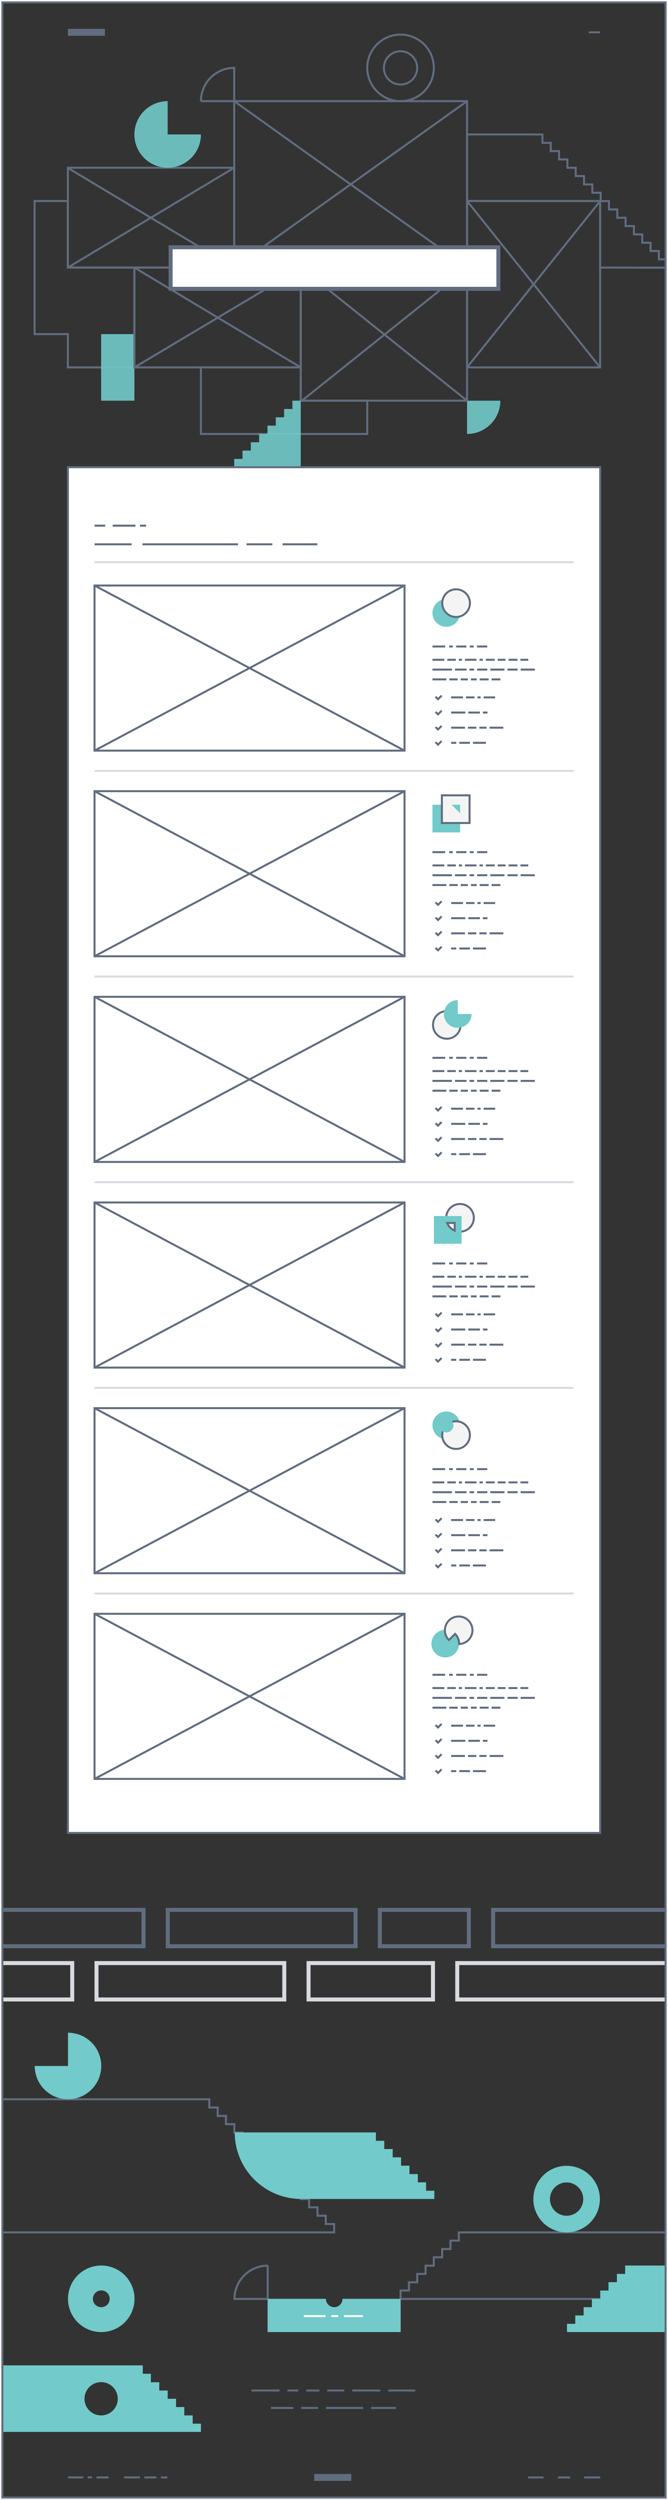 <svg xmlns="http://www.w3.org/2000/svg" width="502" height="1878.037" viewBox="0 0 502 1878.037">
  <rect x="0" y="0" width="502" height="1878.037" fill="#333333" stroke="none"/>
  <g id="Services_01" data-name="Services 01" transform="translate(0.25 0.25)">
    <g id="Group_1933" data-name="Group 1933">
      <g id="Group_413" data-name="Group 413">
        <line id="Line_1003" data-name="Line 1003" x2="8.482" transform="translate(442.269 24.038)" fill="none" stroke="#616d7f" stroke-miterlimit="10" stroke-width="1.5"/>
        <rect id="Rectangle_160" data-name="Rectangle 160" width="27.852" height="5.196" transform="translate(50.75 21.44)" fill="#616d7f"/>
      </g>
      <g id="Group_416" data-name="Group 416">
        <g id="Group_415" data-name="Group 415">
          <g id="_1920_37" data-name=" 1920 37">
            <path id="Rectangle_34960" data-name="Rectangle 34960" d="M150.75,275.75h75v25h50v25h-125Z" fill="none" stroke="#616d7f" stroke-miterlimit="10" stroke-width="1.5"/>
            <path id="Path_73" data-name="Path 73" d="M50.75,200.75v-50h-25v100h25v25h50v-75Z" fill="none" stroke="#616d7f" stroke-miterlimit="10" stroke-width="1.5"/>
            <path id="Path_1345" data-name="Path 1345" d="M494.886,194.577v-6.25h-6.25v-6.25h-6.25v-6.25h-6.25v-6.25h-6.25v-6.25h-6.25v-6.25h-6.25v-6.25h-6.25v-6.288h-6.25v-6.25h-6.25v-6.25h-6.25v-6.25h-6.25v-6.25h-6.25v-6.25h-6.25v-6.25h-6.25v-6.25h-6.25v-.039H350.75v50l100,.079v49.917l50,.083v-6.25Z" fill="none" stroke="#616d7f" stroke-miterlimit="10" stroke-width="1.5"/>
            <rect id="Rectangle_34955" data-name="Rectangle 34955" width="25" height="50" transform="translate(75.75 250.75)" fill="#72caca" opacity="0.9" style="isolation: isolate"/>
            <rect id="Rectangle_34952" data-name="Rectangle 34952" width="175" height="125" transform="translate(175.75 75.75)" fill="none" stroke="#616d7f" stroke-miterlimit="10" stroke-width="1.5"/>
            <rect id="Rectangle_34956" data-name="Rectangle 34956" width="100" height="125" transform="translate(350.751 150.75)" fill="none" stroke="#616d7f" stroke-miterlimit="10" stroke-width="1.5"/>
            <rect id="Rectangle_34959" data-name="Rectangle 34959" width="125" height="75" transform="translate(50.75 125.75)" fill="none" stroke="#616d7f" stroke-miterlimit="10" stroke-width="1.5"/>
            <rect id="Rectangle_34958" data-name="Rectangle 34958" width="125" height="75" transform="translate(100.75 200.75)" fill="none" stroke="#616d7f" stroke-miterlimit="10" stroke-width="1.5"/>
            <rect id="Rectangle_34957" data-name="Rectangle 34957" width="125" height="100" transform="translate(225.75 200.75)" fill="none" stroke="#616d7f" stroke-miterlimit="10" stroke-width="1.5"/>
            <path id="Path_1346" data-name="Path 1346" d="M350.75,300.749v25a25,25,0,0,0,25-25Z" fill="#72caca" opacity="0.9" style="isolation: isolate"/>
            <path id="Path_1347" data-name="Path 1347" d="M125.75,100.749h25a25,25,0,1,1-25-25Z" fill="#72caca" opacity="0.9" style="isolation: isolate"/>
            <path id="Path_1348" data-name="Path 1348" d="M182,344.494v-6.25h6.25v-6.25h6.25v-6.25h6.25v-6.25H207v-6.25h6.25v-6.25h6.25v-6.25h6.25v50h-50v-6.25Z" fill="#72caca" opacity="0.9" style="isolation: isolate"/>
            <path id="Subtraction_47" data-name="Subtraction 47" d="M300.751,75.75A25.01,25.01,0,1,1,321.51,64.708,24.9,24.9,0,0,1,300.751,75.75Zm0-37.5a12.5,12.5,0,1,0,12.5,12.5h0A12.514,12.514,0,0,0,300.751,38.25Z" fill="none" stroke="#616d7f" stroke-miterlimit="10" stroke-width="1.5"/>
            <path id="Path_1401" data-name="Path 1401" d="M175.75,75.749h-25a25,25,0,0,1,25-25h0Z" fill="none" stroke="#616d7f" stroke-miterlimit="10" stroke-width="1.5"/>
          </g>
          <line id="Line_1004" data-name="Line 1004" x2="125.203" y2="75.122" transform="translate(50.791 125.912)" fill="none" stroke="#616d7f" stroke-miterlimit="10" stroke-width="1.5"/>
          <line id="Line_1005" data-name="Line 1005" y1="75" x2="125" transform="translate(50.75 125.75)" fill="none" stroke="#616d7f" stroke-miterlimit="10" stroke-width="1.5"/>
          <line id="Line_1006" data-name="Line 1006" y1="74.716" x2="125.325" transform="translate(100.75 201.034)" fill="none" stroke="#616d7f" stroke-miterlimit="10" stroke-width="1.5"/>
          <line id="Line_1007" data-name="Line 1007" x2="125" y2="75" transform="translate(100.75 200.75)" fill="none" stroke="#616d7f" stroke-miterlimit="10" stroke-width="1.5"/>
          <line id="Line_1008" data-name="Line 1008" x2="175" y2="125" transform="translate(175.75 75.75)" fill="none" stroke="#616d7f" stroke-miterlimit="10" stroke-width="1.5"/>
          <line id="Line_1009" data-name="Line 1009" y1="125" x2="175" transform="translate(175.75 75.75)" fill="none" stroke="#616d7f" stroke-miterlimit="10" stroke-width="1.5"/>
          <line id="Line_1010" data-name="Line 1010" x2="125.203" y2="100.162" transform="translate(226.075 201.034)" fill="none" stroke="#616d7f" stroke-miterlimit="10" stroke-width="1.5"/>
          <line id="Line_1011" data-name="Line 1011" y1="100.162" x2="125.203" transform="translate(226.075 201.034)" fill="none" stroke="#616d7f" stroke-miterlimit="10" stroke-width="1.5"/>
          <line id="Line_1012" data-name="Line 1012" x2="100" y2="125" transform="translate(350.751 150.75)" fill="none" stroke="#616d7f" stroke-miterlimit="10" stroke-width="1.5"/>
          <line id="Line_1013" data-name="Line 1013" y1="124.922" x2="100" transform="translate(350.751 150.827)" fill="none" stroke="#616d7f" stroke-miterlimit="10" stroke-width="1.5"/>
          <g id="Group_414" data-name="Group 414">
            <rect id="Rectangle_161" data-name="Rectangle 161" width="246.308" height="31.201" transform="translate(127.962 185.511)" fill="#fff" stroke="#616d7f" stroke-miterlimit="10" stroke-width="3"/>
          </g>
        </g>
      </g>
    </g>
    <g id="Group_1934" data-name="Group 1934">
      <g id="Group_539" data-name="Group 539">
        <g id="Group_537" data-name="Group 537">
          <path id="Path_178" data-name="Path 178" d="M344.55,1676.788v6.2h-6.3v6.3h-6.2v6.2h-6.3v6.3h-6.2v6.2h-6.3v6.3h-6.2v6.2h-6.3v6.3h200.1v-50Z" fill="none"/>
        </g>
        <g id="Group_538" data-name="Group 538">
          <path id="Path_179" data-name="Path 179" d="M344.55,1676.788v6.2h-6.3v6.3h-6.2v6.2h-6.3v6.3h-6.2v6.2h-6.3v6.3h-6.2v6.2h-6.3v6.3h200.1v-50Z" fill="none" stroke="#616d7f" stroke-miterlimit="10" stroke-width="1.5"/>
        </g>
      </g>
      <g id="Group_542" data-name="Group 542">
        <g id="Group_540" data-name="Group 540">
          <path id="Path_180" data-name="Path 180" d="M244.55,1670.488v-6.2h-6.2v-6.3h-6.3v-6.2h-6.2v-6.3h-6.3v-6.2h-6.2v-6.3h-6.3v-6.2h-6.2v-6.3h-6.3v-6.2h-6.2v-6.3h-6.3v-6.2h-6.2v-6.3h-6.3v-6.2h-6.2v-6.3h-6.3v-6.2H.85v100h250v-6.3Z" fill="none"/>
        </g>
        <g id="Group_541" data-name="Group 541">
          <path id="Path_181" data-name="Path 181" d="M244.55,1670.488v-6.2h-6.2v-6.3h-6.3v-6.2h-6.2v-6.3h-6.3v-6.2h-6.2v-6.3h-6.3v-6.2h-6.2v-6.3h-6.3v-6.2h-6.2v-6.3h-6.3v-6.2h-6.2v-6.3h-6.3v-6.2h-6.2v-6.3h-6.3v-6.2H.85v100h250v-6.3Z" fill="none" stroke="#616d7f" stroke-miterlimit="10" stroke-width="1.5"/>
        </g>
      </g>
      <path id="Path_402" data-name="Path 402" d="M200.95,1726.788v-25a25.009,25.009,0,0,0-25,25Z" fill="none" stroke="#616d7f" stroke-miterlimit="10" stroke-width="1.5"/>
      <path id="Path_182" data-name="Path 182" d="M75.85,1701.688a25,25,0,1,0,25,25A25,25,0,0,0,75.85,1701.688Zm0,31.3a6.3,6.3,0,1,1,6.3-6.3A6.3,6.3,0,0,1,75.85,1732.988Z" fill="#72caca"/>
      <path id="Path_183" data-name="Path 183" d="M257.15,1726.688h0a6.253,6.253,0,0,1-6.2,6.3,6.337,6.337,0,0,1-6.3-6.3h-43.8v25h100v-25Z" fill="#72caca"/>
      <path id="Path_184" data-name="Path 184" d="M50.85,1526.788v25h-25a25,25,0,1,0,25-25Z" fill="#72caca"/>
      <path id="Path_185" data-name="Path 185" d="M144.55,1820.488v-6.2h-6.3v-6.3h-6.2v-6.2h-6.3v-6.2h-6.3v-6.2h-6.3v-6.4h-6.1v-6.3H.75v50h150v-6.2Zm-68.8-6.2a12.5,12.5,0,1,1,12.5-12.5h0A12.5,12.5,0,0,1,75.75,1814.288Z" fill="#72caca"/>
      <g id="Group_544" data-name="Group 544">
        <g id="Group_543" data-name="Group 543">
          <path id="Path_186" data-name="Path 186" d="M319.95,1645.488v-6.3h-6.2v-6.2h-6.3v-6.3h-6.3v-6.3h-6.3v-6.2h-6.3v-6.2h-6.3v-6.3H176.15a50.018,50.018,0,0,0,50,50h100v-6.2Z" fill="#72caca"/>
        </g>
      </g>
      <g id="Group_546" data-name="Group 546">
        <g id="Group_545" data-name="Group 545">
          <path id="Path_187" data-name="Path 187" d="M469.55,1701.688v6.3h-6.2v6.2h-6.3v6.3h-6.2v6.2h-6.3v6.3h-6.2v6.2h-6.3v6.3h-6.2v6.2h75v-50Z" fill="#72caca"/>
        </g>
      </g>
      <path id="Path_188" data-name="Path 188" d="M425.55,1626.788a25,25,0,1,0,25,25h0A25.009,25.009,0,0,0,425.55,1626.788Zm0,37.5a12.5,12.5,0,1,1,12.5-12.5,12.5,12.5,0,0,1-12.5,12.5Z" fill="#72caca"/>
      <line id="Line_1619" data-name="Line 1619" x2="21.1" transform="translate(188.75 1795.588)" fill="none" stroke="#616d7f" stroke-miterlimit="10" stroke-width="1.5"/>
      <line id="Line_1620" data-name="Line 1620" x2="8.1" transform="translate(215.75 1795.588)" fill="none" stroke="#616d7f" stroke-miterlimit="10" stroke-width="1.5"/>
      <line id="Line_1621" data-name="Line 1621" x2="9.9" transform="translate(229.849 1795.588)" fill="none" stroke="#616d7f" stroke-miterlimit="10" stroke-width="1.5"/>
      <line id="Line_1622" data-name="Line 1622" x2="12.8" transform="translate(245.649 1795.588)" fill="none" stroke="#616d7f" stroke-miterlimit="10" stroke-width="1.5"/>
      <line id="Line_1623" data-name="Line 1623" x2="21.1" transform="translate(264.45 1795.588)" fill="none" stroke="#616d7f" stroke-miterlimit="10" stroke-width="1.5"/>
      <line id="Line_1624" data-name="Line 1624" x2="20.3" transform="translate(291.55 1795.588)" fill="none" stroke="#616d7f" stroke-miterlimit="10" stroke-width="1.5"/>
      <line id="Line_1625" data-name="Line 1625" x2="16.8" transform="translate(203.349 1808.688)" fill="none" stroke="#616d7f" stroke-miterlimit="10" stroke-width="1.5"/>
      <line id="Line_1626" data-name="Line 1626" x2="12.7" transform="translate(226.05 1808.688)" fill="none" stroke="#616d7f" stroke-miterlimit="10" stroke-width="1.5"/>
      <line id="Line_1627" data-name="Line 1627" x2="28" transform="translate(244.649 1808.688)" fill="none" stroke="#616d7f" stroke-miterlimit="10" stroke-width="1.5"/>
      <line id="Line_1628" data-name="Line 1628" x2="18.6" transform="translate(278.649 1808.688)" fill="none" stroke="#616d7f" stroke-miterlimit="10" stroke-width="1.5"/>
      <line id="Line_1629" data-name="Line 1629" x2="16.4" transform="translate(228.05 1739.688)" fill="none" stroke="#fff" stroke-miterlimit="10" stroke-width="1.5"/>
      <line id="Line_1630" data-name="Line 1630" x2="5.1" transform="translate(248.75 1739.688)" fill="none" stroke="#fff" stroke-miterlimit="10" stroke-width="1.5"/>
      <line id="Line_1631" data-name="Line 1631" x2="14.2" transform="translate(258.25 1739.688)" fill="none" stroke="#fff" stroke-miterlimit="10" stroke-width="1.5"/>
      <g id="Group_549" data-name="Group 549">
        <g id="Group_547" data-name="Group 547">
          <line id="Line_1632" data-name="Line 1632" x2="11.5" transform="translate(50.85 1860.888)" fill="none" stroke="#616d7f" stroke-miterlimit="10" stroke-width="1.5"/>
          <line id="Line_1633" data-name="Line 1633" x2="3.3" transform="translate(65.65 1860.888)" fill="none" stroke="#616d7f" stroke-miterlimit="10" stroke-width="1.5"/>
          <line id="Line_1634" data-name="Line 1634" x2="12.1" transform="translate(92.85 1860.888)" fill="none" stroke="#616d7f" stroke-miterlimit="10" stroke-width="1.5"/>
          <line id="Line_1635" data-name="Line 1635" x2="9" transform="translate(72.25 1860.888)" fill="none" stroke="#616d7f" stroke-miterlimit="10" stroke-width="1.5"/>
          <line id="Line_1636" data-name="Line 1636" x2="4.9" transform="translate(120.65 1860.888)" fill="none" stroke="#616d7f" stroke-miterlimit="10" stroke-width="1.5"/>
          <line id="Line_1637" data-name="Line 1637" x2="9" transform="translate(108.25 1860.888)" fill="none" stroke="#616d7f" stroke-miterlimit="10" stroke-width="1.5"/>
        </g>
        <g id="Group_548" data-name="Group 548">
          <line id="Line_1638" data-name="Line 1638" x2="11.6" transform="translate(396.65 1860.888)" fill="none" stroke="#616d7f" stroke-miterlimit="10" stroke-width="1.5"/>
          <line id="Line_1639" data-name="Line 1639" x2="12.1" transform="translate(438.75 1860.888)" fill="none" stroke="#616d7f" stroke-miterlimit="10" stroke-width="1.5"/>
          <line id="Line_1640" data-name="Line 1640" x2="9.1" transform="translate(419.05 1860.888)" fill="none" stroke="#616d7f" stroke-miterlimit="10" stroke-width="1.5"/>
        </g>
        <rect id="Rectangle_247" data-name="Rectangle 247" width="27.9" height="5.2" transform="translate(235.85 1858.288)" fill="#616d7f"/>
      </g>
    </g>
    <g id="Group_1920" data-name="Group 1920">
      <g id="Group_1919" data-name="Group 1919">
        <g id="Group_1850" data-name="Group 1850">
          <rect id="Rectangle_572" data-name="Rectangle 572" width="400" height="1025.944" transform="translate(50.791 350.75)" fill="#fff" stroke="#616d7f" stroke-miterlimit="10" stroke-width="1.5"/>
        </g>
        <g id="Group_1851" data-name="Group 1851">
          <line id="Line_6090" data-name="Line 6090" x1="27.88" transform="translate(70.791 408.65)" fill="none" stroke="#616d7f" stroke-miterlimit="10" stroke-width="1.5"/>
          <line id="Line_6091" data-name="Line 6091" x1="71.848" transform="translate(106.817 408.65)" fill="none" stroke="#616d7f" stroke-miterlimit="10" stroke-width="1.5"/>
          <line id="Line_6092" data-name="Line 6092" x1="19.43" transform="translate(184.992 408.65)" fill="none" stroke="#616d7f" stroke-miterlimit="10" stroke-width="1.5"/>
          <line id="Line_6093" data-name="Line 6093" x1="26.112" transform="translate(212.104 408.65)" fill="none" stroke="#616d7f" stroke-miterlimit="10" stroke-width="1.5"/>
          <line id="Line_6094" data-name="Line 6094" x2="7.996" transform="translate(70.791 394.642)" fill="none" stroke="#616d7f" stroke-miterlimit="10" stroke-width="1.5"/>
          <line id="Line_6095" data-name="Line 6095" x2="17.171" transform="translate(84.402 394.642)" fill="none" stroke="#616d7f" stroke-miterlimit="10" stroke-width="1.5"/>
          <line id="Line_6096" data-name="Line 6096" x2="4.651" transform="translate(104.914 394.642)" fill="none" stroke="#616d7f" stroke-miterlimit="10" stroke-width="1.5"/>
        </g>
        <line id="Line_6097" data-name="Line 6097" x1="360" transform="translate(70.791 422.079)" fill="none" stroke="#d7dbe0" stroke-miterlimit="10" stroke-width="1.5"/>
        <line id="Line_6098" data-name="Line 6098" x1="360" transform="translate(70.791 578.87)" fill="none" stroke="#d7dbe0" stroke-miterlimit="10" stroke-width="1.5"/>
        <g id="Group_1862" data-name="Group 1862">
          <g id="Group_1852" data-name="Group 1852">
            <rect id="Rectangle_573" data-name="Rectangle 573" width="232.959" height="124.04" transform="translate(70.791 439.601)" fill="none" stroke="#616d7f" stroke-miterlimit="10" stroke-width="1.5"/>
            <line id="Line_6099" data-name="Line 6099" x2="232.959" y2="124.04" transform="translate(70.791 439.601)" fill="none" stroke="#616d7f" stroke-miterlimit="10" stroke-width="1.5"/>
            <line id="Line_6100" data-name="Line 6100" x1="232.959" y2="124.04" transform="translate(70.791 439.601)" fill="none" stroke="#616d7f" stroke-miterlimit="10" stroke-width="1.5"/>
          </g>
          <g id="Group_1855" data-name="Group 1855">
            <g id="Group_1853" data-name="Group 1853">
              <line id="Line_6101" data-name="Line 6101" x2="9.527" transform="translate(324.75 485.42)" fill="none" stroke="#616d7f" stroke-miterlimit="10" stroke-width="1.5"/>
              <line id="Line_6102" data-name="Line 6102" x2="2.733" transform="translate(337.298 485.42)" fill="none" stroke="#616d7f" stroke-miterlimit="10" stroke-width="1.5"/>
              <line id="Line_6103" data-name="Line 6103" x2="7.67" transform="translate(342.587 485.42)" fill="none" stroke="#616d7f" stroke-miterlimit="10" stroke-width="1.5"/>
              <line id="Line_6104" data-name="Line 6104" x2="2.898" transform="translate(352.813 485.42)" fill="none" stroke="#616d7f" stroke-miterlimit="10" stroke-width="1.5"/>
              <line id="Line_6105" data-name="Line 6105" x2="7.651" transform="translate(358.267 485.42)" fill="none" stroke="#616d7f" stroke-miterlimit="10" stroke-width="1.5"/>
            </g>
            <g id="Group_1854" data-name="Group 1854">
              <line id="Line_6106" data-name="Line 6106" x2="8.907" transform="translate(324.75 495.384)" fill="none" stroke="#616d7f" stroke-miterlimit="10" stroke-width="1.5"/>
              <line id="Line_6107" data-name="Line 6107" x2="6.394" transform="translate(335.896 495.384)" fill="none" stroke="#616d7f" stroke-miterlimit="10" stroke-width="1.5"/>
              <line id="Line_6108" data-name="Line 6108" x2="2.393" transform="translate(344.53 495.384)" fill="none" stroke="#616d7f" stroke-miterlimit="10" stroke-width="1.5"/>
              <line id="Line_6109" data-name="Line 6109" x2="8.67" transform="translate(349.163 495.384)" fill="none" stroke="#616d7f" stroke-miterlimit="10" stroke-width="1.5"/>
              <line id="Line_6110" data-name="Line 6110" x2="2.539" transform="translate(360.072 495.384)" fill="none" stroke="#616d7f" stroke-miterlimit="10" stroke-width="1.5"/>
              <line id="Line_6111" data-name="Line 6111" x2="6.702" transform="translate(364.85 495.384)" fill="none" stroke="#616d7f" stroke-miterlimit="10" stroke-width="1.5"/>
              <line id="Line_6112" data-name="Line 6112" x2="5.889" transform="translate(373.791 495.384)" fill="none" stroke="#616d7f" stroke-miterlimit="10" stroke-width="1.5"/>
              <line id="Line_6113" data-name="Line 6113" x2="6.702" transform="translate(381.919 495.384)" fill="none" stroke="#616d7f" stroke-miterlimit="10" stroke-width="1.5"/>
              <line id="Line_6114" data-name="Line 6114" x2="5.889" transform="translate(390.86 495.384)" fill="none" stroke="#616d7f" stroke-miterlimit="10" stroke-width="1.5"/>
              <line id="Line_6115" data-name="Line 6115" x2="10.408" transform="translate(324.75 510.14)" fill="none" stroke="#616d7f" stroke-miterlimit="10" stroke-width="1.5"/>
              <line id="Line_6116" data-name="Line 6116" x2="6.307" transform="translate(337.397 510.14)" fill="none" stroke="#616d7f" stroke-miterlimit="10" stroke-width="1.5"/>
              <line id="Line_6117" data-name="Line 6117" x2="5.458" transform="translate(345.945 510.14)" fill="none" stroke="#616d7f" stroke-miterlimit="10" stroke-width="1.5"/>
              <line id="Line_6118" data-name="Line 6118" x2="4.335" transform="translate(353.643 510.14)" fill="none" stroke="#616d7f" stroke-miterlimit="10" stroke-width="1.5"/>
              <line id="Line_6119" data-name="Line 6119" x2="6.753" transform="translate(360.217 510.14)" fill="none" stroke="#616d7f" stroke-miterlimit="10" stroke-width="1.5"/>
              <line id="Line_6120" data-name="Line 6120" x2="6.6" transform="translate(369.208 510.14)" fill="none" stroke="#616d7f" stroke-miterlimit="10" stroke-width="1.5"/>
              <line id="Line_6121" data-name="Line 6121" x2="14.649" transform="translate(324.75 502.762)" fill="none" stroke="#616d7f" stroke-miterlimit="10" stroke-width="1.5"/>
              <line id="Line_6122" data-name="Line 6122" x2="8.721" transform="translate(341.638 502.762)" fill="none" stroke="#616d7f" stroke-miterlimit="10" stroke-width="1.5"/>
              <line id="Line_6123" data-name="Line 6123" x2="3.452" transform="translate(352.6 502.762)" fill="none" stroke="#616d7f" stroke-miterlimit="10" stroke-width="1.5"/>
              <line id="Line_6124" data-name="Line 6124" x2="7.666" transform="translate(358.291 502.762)" fill="none" stroke="#616d7f" stroke-miterlimit="10" stroke-width="1.5"/>
              <line id="Line_6125" data-name="Line 6125" x2="10.668" transform="translate(368.197 502.762)" fill="none" stroke="#616d7f" stroke-miterlimit="10" stroke-width="1.5"/>
              <line id="Line_6126" data-name="Line 6126" x2="7.666" transform="translate(381.104 502.762)" fill="none" stroke="#616d7f" stroke-miterlimit="10" stroke-width="1.5"/>
              <line id="Line_6127" data-name="Line 6127" x2="10.668" transform="translate(391.009 502.762)" fill="none" stroke="#616d7f" stroke-miterlimit="10" stroke-width="1.5"/>
            </g>
          </g>
          <g id="Group_1860" data-name="Group 1860">
            <g id="Group_1856" data-name="Group 1856">
              <line id="Line_6128" data-name="Line 6128" x2="8.907" transform="translate(338.778 523.656)" fill="none" stroke="#616d7f" stroke-miterlimit="10" stroke-width="1.5"/>
              <line id="Line_6129" data-name="Line 6129" x2="6.394" transform="translate(349.924 523.656)" fill="none" stroke="#616d7f" stroke-miterlimit="10" stroke-width="1.5"/>
              <line id="Line_6130" data-name="Line 6130" x2="2.393" transform="translate(358.558 523.656)" fill="none" stroke="#616d7f" stroke-miterlimit="10" stroke-width="1.5"/>
              <line id="Line_6131" data-name="Line 6131" x2="8.67" transform="translate(363.191 523.656)" fill="none" stroke="#616d7f" stroke-miterlimit="10" stroke-width="1.5"/>
            </g>
            <g id="Group_1857" data-name="Group 1857">
              <line id="Line_6132" data-name="Line 6132" x2="10.408" transform="translate(338.778 546.411)" fill="none" stroke="#616d7f" stroke-miterlimit="10" stroke-width="1.5"/>
              <line id="Line_6133" data-name="Line 6133" x2="6.307" transform="translate(351.426 546.411)" fill="none" stroke="#616d7f" stroke-miterlimit="10" stroke-width="1.5"/>
              <line id="Line_6134" data-name="Line 6134" x2="5.458" transform="translate(359.973 546.411)" fill="none" stroke="#616d7f" stroke-miterlimit="10" stroke-width="1.5"/>
              <line id="Line_6135" data-name="Line 6135" x2="10.335" transform="translate(367.671 546.411)" fill="none" stroke="#616d7f" stroke-miterlimit="10" stroke-width="1.5"/>
            </g>
            <g id="Group_1858" data-name="Group 1858">
              <line id="Line_6136" data-name="Line 6136" x2="10.649" transform="translate(338.778 535.033)" fill="none" stroke="#616d7f" stroke-miterlimit="10" stroke-width="1.5"/>
              <line id="Line_6137" data-name="Line 6137" x2="8.721" transform="translate(351.667 535.033)" fill="none" stroke="#616d7f" stroke-miterlimit="10" stroke-width="1.5"/>
              <line id="Line_6138" data-name="Line 6138" x2="3.452" transform="translate(362.628 535.033)" fill="none" stroke="#616d7f" stroke-miterlimit="10" stroke-width="1.5"/>
            </g>
            <g id="Group_1859" data-name="Group 1859">
              <line id="Line_6139" data-name="Line 6139" x2="3.868" transform="translate(338.778 557.789)" fill="none" stroke="#616d7f" stroke-miterlimit="10" stroke-width="1.5"/>
              <line id="Line_6140" data-name="Line 6140" x2="8.028" transform="translate(344.886 557.789)" fill="none" stroke="#616d7f" stroke-miterlimit="10" stroke-width="1.5"/>
              <line id="Line_6141" data-name="Line 6141" x2="9.788" transform="translate(355.153 557.789)" fill="none" stroke="#616d7f" stroke-miterlimit="10" stroke-width="1.5"/>
            </g>
            <path id="Path_469" data-name="Path 469" d="M327.05,523.157l1.856,1.856,2.714-2.714" fill="none" stroke="#616d7f" stroke-miterlimit="10" stroke-width="1.5"/>
            <path id="Path_470" data-name="Path 470" d="M327.05,534.534l1.856,1.856,2.714-2.714" fill="none" stroke="#616d7f" stroke-miterlimit="10" stroke-width="1.5"/>
            <path id="Path_471" data-name="Path 471" d="M327.05,545.913l1.856,1.856,2.714-2.714" fill="none" stroke="#616d7f" stroke-miterlimit="10" stroke-width="1.5"/>
            <path id="Path_472" data-name="Path 472" d="M327.05,557.291l1.856,1.856,2.714-2.714" fill="none" stroke="#616d7f" stroke-miterlimit="10" stroke-width="1.5"/>
          </g>
          <g id="Group_1861" data-name="Group 1861">
            <path id="Path_473" data-name="Path 473" d="M342.5,463.247a10.368,10.368,0,0,1-10.038-13.084,10.395,10.395,0,1,0,12.722,12.721A10.355,10.355,0,0,1,342.5,463.247Z" fill="#72caca"/>
            <circle id="Ellipse_20" data-name="Ellipse 20" cx="10.4" cy="10.4" r="10.4" transform="translate(332.104 442.447)" fill="#f4f4f4" stroke="#616d7f" stroke-miterlimit="10" stroke-width="1.5"/>
          </g>
        </g>
        <g id="Group_1873" data-name="Group 1873">
          <g id="Group_1863" data-name="Group 1863">
            <rect id="Rectangle_574" data-name="Rectangle 574" width="232.959" height="124.04" transform="translate(70.791 594.098)" fill="none" stroke="#616d7f" stroke-miterlimit="10" stroke-width="1.5"/>
            <line id="Line_6142" data-name="Line 6142" x2="232.959" y2="124.04" transform="translate(70.791 594.098)" fill="none" stroke="#616d7f" stroke-miterlimit="10" stroke-width="1.5"/>
            <line id="Line_6143" data-name="Line 6143" x1="232.959" y2="124.04" transform="translate(70.791 594.098)" fill="none" stroke="#616d7f" stroke-miterlimit="10" stroke-width="1.5"/>
          </g>
          <g id="Group_1866" data-name="Group 1866">
            <g id="Group_1864" data-name="Group 1864">
              <line id="Line_6144" data-name="Line 6144" x2="9.527" transform="translate(324.75 639.917)" fill="none" stroke="#616d7f" stroke-miterlimit="10" stroke-width="1.5"/>
              <line id="Line_6145" data-name="Line 6145" x2="2.733" transform="translate(337.298 639.917)" fill="none" stroke="#616d7f" stroke-miterlimit="10" stroke-width="1.5"/>
              <line id="Line_6146" data-name="Line 6146" x2="7.67" transform="translate(342.587 639.917)" fill="none" stroke="#616d7f" stroke-miterlimit="10" stroke-width="1.5"/>
              <line id="Line_6147" data-name="Line 6147" x2="2.898" transform="translate(352.813 639.917)" fill="none" stroke="#616d7f" stroke-miterlimit="10" stroke-width="1.5"/>
              <line id="Line_6148" data-name="Line 6148" x2="7.651" transform="translate(358.267 639.917)" fill="none" stroke="#616d7f" stroke-miterlimit="10" stroke-width="1.5"/>
            </g>
            <g id="Group_1865" data-name="Group 1865">
              <line id="Line_6149" data-name="Line 6149" x2="8.907" transform="translate(324.75 649.881)" fill="none" stroke="#616d7f" stroke-miterlimit="10" stroke-width="1.5"/>
              <line id="Line_6150" data-name="Line 6150" x2="6.394" transform="translate(335.896 649.881)" fill="none" stroke="#616d7f" stroke-miterlimit="10" stroke-width="1.5"/>
              <line id="Line_6151" data-name="Line 6151" x2="2.393" transform="translate(344.53 649.881)" fill="none" stroke="#616d7f" stroke-miterlimit="10" stroke-width="1.5"/>
              <line id="Line_6152" data-name="Line 6152" x2="8.67" transform="translate(349.163 649.881)" fill="none" stroke="#616d7f" stroke-miterlimit="10" stroke-width="1.5"/>
              <line id="Line_6153" data-name="Line 6153" x2="2.539" transform="translate(360.072 649.881)" fill="none" stroke="#616d7f" stroke-miterlimit="10" stroke-width="1.5"/>
              <line id="Line_6154" data-name="Line 6154" x2="6.702" transform="translate(364.85 649.881)" fill="none" stroke="#616d7f" stroke-miterlimit="10" stroke-width="1.5"/>
              <line id="Line_6155" data-name="Line 6155" x2="5.889" transform="translate(373.791 649.881)" fill="none" stroke="#616d7f" stroke-miterlimit="10" stroke-width="1.5"/>
              <line id="Line_6156" data-name="Line 6156" x2="6.702" transform="translate(381.919 649.881)" fill="none" stroke="#616d7f" stroke-miterlimit="10" stroke-width="1.5"/>
              <line id="Line_6157" data-name="Line 6157" x2="5.889" transform="translate(390.86 649.881)" fill="none" stroke="#616d7f" stroke-miterlimit="10" stroke-width="1.5"/>
              <line id="Line_6158" data-name="Line 6158" x2="10.408" transform="translate(324.75 664.637)" fill="none" stroke="#616d7f" stroke-miterlimit="10" stroke-width="1.5"/>
              <line id="Line_6159" data-name="Line 6159" x2="6.307" transform="translate(337.397 664.637)" fill="none" stroke="#616d7f" stroke-miterlimit="10" stroke-width="1.5"/>
              <line id="Line_6160" data-name="Line 6160" x2="5.458" transform="translate(345.945 664.637)" fill="none" stroke="#616d7f" stroke-miterlimit="10" stroke-width="1.5"/>
              <line id="Line_6161" data-name="Line 6161" x2="4.335" transform="translate(353.643 664.637)" fill="none" stroke="#616d7f" stroke-miterlimit="10" stroke-width="1.5"/>
              <line id="Line_6162" data-name="Line 6162" x2="6.753" transform="translate(360.217 664.637)" fill="none" stroke="#616d7f" stroke-miterlimit="10" stroke-width="1.5"/>
              <line id="Line_6163" data-name="Line 6163" x2="6.6" transform="translate(369.208 664.637)" fill="none" stroke="#616d7f" stroke-miterlimit="10" stroke-width="1.5"/>
              <line id="Line_6164" data-name="Line 6164" x2="14.649" transform="translate(324.75 657.259)" fill="none" stroke="#616d7f" stroke-miterlimit="10" stroke-width="1.5"/>
              <line id="Line_6165" data-name="Line 6165" x2="8.721" transform="translate(341.638 657.259)" fill="none" stroke="#616d7f" stroke-miterlimit="10" stroke-width="1.5"/>
              <line id="Line_6166" data-name="Line 6166" x2="3.452" transform="translate(352.6 657.259)" fill="none" stroke="#616d7f" stroke-miterlimit="10" stroke-width="1.5"/>
              <line id="Line_6167" data-name="Line 6167" x2="7.666" transform="translate(358.291 657.259)" fill="none" stroke="#616d7f" stroke-miterlimit="10" stroke-width="1.5"/>
              <line id="Line_6168" data-name="Line 6168" x2="10.668" transform="translate(368.197 657.259)" fill="none" stroke="#616d7f" stroke-miterlimit="10" stroke-width="1.5"/>
              <line id="Line_6169" data-name="Line 6169" x2="7.666" transform="translate(381.104 657.259)" fill="none" stroke="#616d7f" stroke-miterlimit="10" stroke-width="1.5"/>
              <line id="Line_6170" data-name="Line 6170" x2="10.668" transform="translate(391.009 657.259)" fill="none" stroke="#616d7f" stroke-miterlimit="10" stroke-width="1.5"/>
            </g>
          </g>
          <g id="Group_1871" data-name="Group 1871">
            <g id="Group_1867" data-name="Group 1867">
              <line id="Line_6171" data-name="Line 6171" x2="8.907" transform="translate(338.778 678.152)" fill="none" stroke="#616d7f" stroke-miterlimit="10" stroke-width="1.5"/>
              <line id="Line_6172" data-name="Line 6172" x2="6.394" transform="translate(349.924 678.152)" fill="none" stroke="#616d7f" stroke-miterlimit="10" stroke-width="1.5"/>
              <line id="Line_6173" data-name="Line 6173" x2="2.393" transform="translate(358.558 678.152)" fill="none" stroke="#616d7f" stroke-miterlimit="10" stroke-width="1.5"/>
              <line id="Line_6174" data-name="Line 6174" x2="8.67" transform="translate(363.191 678.152)" fill="none" stroke="#616d7f" stroke-miterlimit="10" stroke-width="1.5"/>
            </g>
            <g id="Group_1868" data-name="Group 1868">
              <line id="Line_6175" data-name="Line 6175" x2="10.408" transform="translate(338.778 700.908)" fill="none" stroke="#616d7f" stroke-miterlimit="10" stroke-width="1.5"/>
              <line id="Line_6176" data-name="Line 6176" x2="6.307" transform="translate(351.426 700.908)" fill="none" stroke="#616d7f" stroke-miterlimit="10" stroke-width="1.5"/>
              <line id="Line_6177" data-name="Line 6177" x2="5.458" transform="translate(359.973 700.908)" fill="none" stroke="#616d7f" stroke-miterlimit="10" stroke-width="1.5"/>
              <line id="Line_6178" data-name="Line 6178" x2="10.335" transform="translate(367.671 700.908)" fill="none" stroke="#616d7f" stroke-miterlimit="10" stroke-width="1.5"/>
            </g>
            <g id="Group_1869" data-name="Group 1869">
              <line id="Line_6179" data-name="Line 6179" x2="10.649" transform="translate(338.778 689.53)" fill="none" stroke="#616d7f" stroke-miterlimit="10" stroke-width="1.5"/>
              <line id="Line_6180" data-name="Line 6180" x2="8.721" transform="translate(351.667 689.53)" fill="none" stroke="#616d7f" stroke-miterlimit="10" stroke-width="1.5"/>
              <line id="Line_6181" data-name="Line 6181" x2="3.452" transform="translate(362.628 689.53)" fill="none" stroke="#616d7f" stroke-miterlimit="10" stroke-width="1.5"/>
            </g>
            <g id="Group_1870" data-name="Group 1870">
              <line id="Line_6182" data-name="Line 6182" x2="3.868" transform="translate(338.778 712.286)" fill="none" stroke="#616d7f" stroke-miterlimit="10" stroke-width="1.5"/>
              <line id="Line_6183" data-name="Line 6183" x2="8.028" transform="translate(344.886 712.286)" fill="none" stroke="#616d7f" stroke-miterlimit="10" stroke-width="1.5"/>
              <line id="Line_6184" data-name="Line 6184" x2="9.788" transform="translate(355.153 712.286)" fill="none" stroke="#616d7f" stroke-miterlimit="10" stroke-width="1.5"/>
            </g>
            <path id="Path_474" data-name="Path 474" d="M327.05,677.653l1.856,1.856,2.714-2.715" fill="none" stroke="#616d7f" stroke-miterlimit="10" stroke-width="1.5"/>
            <path id="Path_475" data-name="Path 475" d="M327.05,689.031l1.856,1.856,2.714-2.715" fill="none" stroke="#616d7f" stroke-miterlimit="10" stroke-width="1.5"/>
            <path id="Path_476" data-name="Path 476" d="M327.05,700.409l1.856,1.856,2.714-2.714" fill="none" stroke="#616d7f" stroke-miterlimit="10" stroke-width="1.5"/>
            <path id="Path_477" data-name="Path 477" d="M327.05,711.787l1.856,1.856,2.714-2.714" fill="none" stroke="#616d7f" stroke-miterlimit="10" stroke-width="1.5"/>
          </g>
          <g id="Group_1872" data-name="Group 1872">
            <path id="Path_478" data-name="Path 478" d="M331.818,618.03V604.3H324.75v20.8h20.8v-7.067Z" fill="#72caca"/>
            <rect id="Rectangle_575" data-name="Rectangle 575" width="20.8" height="20.8" transform="translate(331.818 597.23)" fill="#f4f4f4" stroke="#616d7f" stroke-miterlimit="10" stroke-width="1.5"/>
            <path id="Path_479" data-name="Path 479" d="M345.55,610.7v-6.4h-6.4Z" fill="#72caca"/>
          </g>
        </g>
        <line id="Line_6185" data-name="Line 6185" x1="360" transform="translate(70.791 733.366)" fill="none" stroke="#d7dbe0" stroke-miterlimit="10" stroke-width="1.5"/>
        <g id="Group_1884" data-name="Group 1884">
          <g id="Group_1874" data-name="Group 1874">
            <rect id="Rectangle_576" data-name="Rectangle 576" width="232.959" height="124.04" transform="translate(70.791 748.595)" fill="none" stroke="#616d7f" stroke-miterlimit="10" stroke-width="1.5"/>
            <line id="Line_6186" data-name="Line 6186" x2="232.959" y2="124.04" transform="translate(70.791 748.595)" fill="none" stroke="#616d7f" stroke-miterlimit="10" stroke-width="1.5"/>
            <line id="Line_6187" data-name="Line 6187" x1="232.959" y2="124.04" transform="translate(70.791 748.595)" fill="none" stroke="#616d7f" stroke-miterlimit="10" stroke-width="1.5"/>
          </g>
          <g id="Group_1877" data-name="Group 1877">
            <g id="Group_1875" data-name="Group 1875">
              <line id="Line_6188" data-name="Line 6188" x2="9.527" transform="translate(324.75 794.414)" fill="none" stroke="#616d7f" stroke-miterlimit="10" stroke-width="1.5"/>
              <line id="Line_6189" data-name="Line 6189" x2="2.733" transform="translate(337.298 794.414)" fill="none" stroke="#616d7f" stroke-miterlimit="10" stroke-width="1.5"/>
              <line id="Line_6190" data-name="Line 6190" x2="7.67" transform="translate(342.587 794.414)" fill="none" stroke="#616d7f" stroke-miterlimit="10" stroke-width="1.5"/>
              <line id="Line_6191" data-name="Line 6191" x2="2.898" transform="translate(352.813 794.414)" fill="none" stroke="#616d7f" stroke-miterlimit="10" stroke-width="1.5"/>
              <line id="Line_6192" data-name="Line 6192" x2="7.651" transform="translate(358.267 794.414)" fill="none" stroke="#616d7f" stroke-miterlimit="10" stroke-width="1.5"/>
            </g>
            <g id="Group_1876" data-name="Group 1876">
              <line id="Line_6193" data-name="Line 6193" x2="8.907" transform="translate(324.75 804.378)" fill="none" stroke="#616d7f" stroke-miterlimit="10" stroke-width="1.5"/>
              <line id="Line_6194" data-name="Line 6194" x2="6.394" transform="translate(335.896 804.378)" fill="none" stroke="#616d7f" stroke-miterlimit="10" stroke-width="1.5"/>
              <line id="Line_6195" data-name="Line 6195" x2="2.393" transform="translate(344.53 804.378)" fill="none" stroke="#616d7f" stroke-miterlimit="10" stroke-width="1.5"/>
              <line id="Line_6196" data-name="Line 6196" x2="8.67" transform="translate(349.163 804.378)" fill="none" stroke="#616d7f" stroke-miterlimit="10" stroke-width="1.5"/>
              <line id="Line_6197" data-name="Line 6197" x2="2.539" transform="translate(360.072 804.378)" fill="none" stroke="#616d7f" stroke-miterlimit="10" stroke-width="1.5"/>
              <line id="Line_6198" data-name="Line 6198" x2="6.702" transform="translate(364.85 804.378)" fill="none" stroke="#616d7f" stroke-miterlimit="10" stroke-width="1.5"/>
              <line id="Line_6199" data-name="Line 6199" x2="5.889" transform="translate(373.791 804.378)" fill="none" stroke="#616d7f" stroke-miterlimit="10" stroke-width="1.5"/>
              <line id="Line_6200" data-name="Line 6200" x2="6.702" transform="translate(381.919 804.378)" fill="none" stroke="#616d7f" stroke-miterlimit="10" stroke-width="1.5"/>
              <line id="Line_6201" data-name="Line 6201" x2="5.889" transform="translate(390.86 804.378)" fill="none" stroke="#616d7f" stroke-miterlimit="10" stroke-width="1.5"/>
              <line id="Line_6202" data-name="Line 6202" x2="10.408" transform="translate(324.75 819.134)" fill="none" stroke="#616d7f" stroke-miterlimit="10" stroke-width="1.5"/>
              <line id="Line_6203" data-name="Line 6203" x2="6.307" transform="translate(337.397 819.134)" fill="none" stroke="#616d7f" stroke-miterlimit="10" stroke-width="1.5"/>
              <line id="Line_6204" data-name="Line 6204" x2="5.458" transform="translate(345.945 819.134)" fill="none" stroke="#616d7f" stroke-miterlimit="10" stroke-width="1.5"/>
              <line id="Line_6205" data-name="Line 6205" x2="4.335" transform="translate(353.643 819.134)" fill="none" stroke="#616d7f" stroke-miterlimit="10" stroke-width="1.5"/>
              <line id="Line_6206" data-name="Line 6206" x2="6.753" transform="translate(360.217 819.134)" fill="none" stroke="#616d7f" stroke-miterlimit="10" stroke-width="1.5"/>
              <line id="Line_6207" data-name="Line 6207" x2="6.6" transform="translate(369.208 819.134)" fill="none" stroke="#616d7f" stroke-miterlimit="10" stroke-width="1.5"/>
              <line id="Line_6208" data-name="Line 6208" x2="14.649" transform="translate(324.75 811.756)" fill="none" stroke="#616d7f" stroke-miterlimit="10" stroke-width="1.5"/>
              <line id="Line_6209" data-name="Line 6209" x2="8.721" transform="translate(341.638 811.756)" fill="none" stroke="#616d7f" stroke-miterlimit="10" stroke-width="1.5"/>
              <line id="Line_6210" data-name="Line 6210" x2="3.452" transform="translate(352.6 811.756)" fill="none" stroke="#616d7f" stroke-miterlimit="10" stroke-width="1.5"/>
              <line id="Line_6211" data-name="Line 6211" x2="7.666" transform="translate(358.291 811.756)" fill="none" stroke="#616d7f" stroke-miterlimit="10" stroke-width="1.5"/>
              <line id="Line_6212" data-name="Line 6212" x2="10.668" transform="translate(368.197 811.756)" fill="none" stroke="#616d7f" stroke-miterlimit="10" stroke-width="1.5"/>
              <line id="Line_6213" data-name="Line 6213" x2="7.666" transform="translate(381.104 811.756)" fill="none" stroke="#616d7f" stroke-miterlimit="10" stroke-width="1.5"/>
              <line id="Line_6214" data-name="Line 6214" x2="10.668" transform="translate(391.009 811.756)" fill="none" stroke="#616d7f" stroke-miterlimit="10" stroke-width="1.5"/>
            </g>
          </g>
          <g id="Group_1882" data-name="Group 1882">
            <g id="Group_1878" data-name="Group 1878">
              <line id="Line_6215" data-name="Line 6215" x2="8.907" transform="translate(338.778 832.649)" fill="none" stroke="#616d7f" stroke-miterlimit="10" stroke-width="1.5"/>
              <line id="Line_6216" data-name="Line 6216" x2="6.394" transform="translate(349.924 832.649)" fill="none" stroke="#616d7f" stroke-miterlimit="10" stroke-width="1.5"/>
              <line id="Line_6217" data-name="Line 6217" x2="2.393" transform="translate(358.558 832.649)" fill="none" stroke="#616d7f" stroke-miterlimit="10" stroke-width="1.5"/>
              <line id="Line_6218" data-name="Line 6218" x2="8.67" transform="translate(363.191 832.649)" fill="none" stroke="#616d7f" stroke-miterlimit="10" stroke-width="1.5"/>
            </g>
            <g id="Group_1879" data-name="Group 1879">
              <line id="Line_6219" data-name="Line 6219" x2="10.408" transform="translate(338.778 855.405)" fill="none" stroke="#616d7f" stroke-miterlimit="10" stroke-width="1.5"/>
              <line id="Line_6220" data-name="Line 6220" x2="6.307" transform="translate(351.426 855.405)" fill="none" stroke="#616d7f" stroke-miterlimit="10" stroke-width="1.5"/>
              <line id="Line_6221" data-name="Line 6221" x2="5.458" transform="translate(359.973 855.405)" fill="none" stroke="#616d7f" stroke-miterlimit="10" stroke-width="1.5"/>
              <line id="Line_6222" data-name="Line 6222" x2="10.335" transform="translate(367.671 855.405)" fill="none" stroke="#616d7f" stroke-miterlimit="10" stroke-width="1.5"/>
            </g>
            <g id="Group_1880" data-name="Group 1880">
              <line id="Line_6223" data-name="Line 6223" x2="10.649" transform="translate(338.778 844.027)" fill="none" stroke="#616d7f" stroke-miterlimit="10" stroke-width="1.5"/>
              <line id="Line_6224" data-name="Line 6224" x2="8.721" transform="translate(351.667 844.027)" fill="none" stroke="#616d7f" stroke-miterlimit="10" stroke-width="1.5"/>
              <line id="Line_6225" data-name="Line 6225" x2="3.452" transform="translate(362.628 844.027)" fill="none" stroke="#616d7f" stroke-miterlimit="10" stroke-width="1.5"/>
            </g>
            <g id="Group_1881" data-name="Group 1881">
              <line id="Line_6226" data-name="Line 6226" x2="3.868" transform="translate(338.778 866.783)" fill="none" stroke="#616d7f" stroke-miterlimit="10" stroke-width="1.5"/>
              <line id="Line_6227" data-name="Line 6227" x2="8.028" transform="translate(344.886 866.783)" fill="none" stroke="#616d7f" stroke-miterlimit="10" stroke-width="1.5"/>
              <line id="Line_6228" data-name="Line 6228" x2="9.788" transform="translate(355.153 866.783)" fill="none" stroke="#616d7f" stroke-miterlimit="10" stroke-width="1.5"/>
            </g>
            <path id="Path_480" data-name="Path 480" d="M327.05,832.15l1.856,1.856,2.714-2.715" fill="none" stroke="#616d7f" stroke-miterlimit="10" stroke-width="1.5"/>
            <path id="Path_481" data-name="Path 481" d="M327.05,843.524l1.856,1.856,2.714-2.715" fill="none" stroke="#616d7f" stroke-miterlimit="10" stroke-width="1.5"/>
            <path id="Path_482" data-name="Path 482" d="M327.05,854.906l1.856,1.856,2.714-2.715" fill="none" stroke="#616d7f" stroke-miterlimit="10" stroke-width="1.5"/>
            <path id="Path_483" data-name="Path 483" d="M327.05,866.284l1.856,1.856,2.714-2.715" fill="none" stroke="#616d7f" stroke-miterlimit="10" stroke-width="1.5"/>
          </g>
          <g id="Group_1883" data-name="Group 1883">
            <circle id="Ellipse_21" data-name="Ellipse 21" cx="10.4" cy="10.4" r="10.4" transform="translate(325.137 759.294)" fill="#f4f4f4" stroke="#616d7f" stroke-miterlimit="10" stroke-width="1.5"/>
            <path id="Path_484" data-name="Path 484" d="M343.737,751.094a10.4,10.4,0,1,0,10.4,10.4h-10.4Z" fill="#72caca"/>
          </g>
        </g>
        <line id="Line_6229" data-name="Line 6229" x1="360" transform="translate(70.791 887.863)" fill="none" stroke="#d7dbe0" stroke-miterlimit="10" stroke-width="1.5"/>
        <g id="Group_1895" data-name="Group 1895">
          <g id="Group_1885" data-name="Group 1885">
            <rect id="Rectangle_577" data-name="Rectangle 577" width="232.959" height="124.04" transform="translate(70.791 903.092)" fill="none" stroke="#616d7f" stroke-miterlimit="10" stroke-width="1.5"/>
            <line id="Line_6230" data-name="Line 6230" x2="232.959" y2="124.04" transform="translate(70.791 903.092)" fill="none" stroke="#616d7f" stroke-miterlimit="10" stroke-width="1.5"/>
            <line id="Line_6231" data-name="Line 6231" x1="232.959" y2="124.04" transform="translate(70.791 903.092)" fill="none" stroke="#616d7f" stroke-miterlimit="10" stroke-width="1.5"/>
          </g>
          <g id="Group_1888" data-name="Group 1888">
            <g id="Group_1886" data-name="Group 1886">
              <line id="Line_6232" data-name="Line 6232" x2="9.527" transform="translate(324.75 948.91)" fill="none" stroke="#616d7f" stroke-miterlimit="10" stroke-width="1.5"/>
              <line id="Line_6233" data-name="Line 6233" x2="2.733" transform="translate(337.298 948.91)" fill="none" stroke="#616d7f" stroke-miterlimit="10" stroke-width="1.5"/>
              <line id="Line_6234" data-name="Line 6234" x2="7.67" transform="translate(342.587 948.91)" fill="none" stroke="#616d7f" stroke-miterlimit="10" stroke-width="1.5"/>
              <line id="Line_6235" data-name="Line 6235" x2="2.898" transform="translate(352.813 948.91)" fill="none" stroke="#616d7f" stroke-miterlimit="10" stroke-width="1.5"/>
              <line id="Line_6236" data-name="Line 6236" x2="7.651" transform="translate(358.267 948.91)" fill="none" stroke="#616d7f" stroke-miterlimit="10" stroke-width="1.5"/>
            </g>
            <g id="Group_1887" data-name="Group 1887">
              <line id="Line_6237" data-name="Line 6237" x2="8.907" transform="translate(324.75 958.874)" fill="none" stroke="#616d7f" stroke-miterlimit="10" stroke-width="1.5"/>
              <line id="Line_6238" data-name="Line 6238" x2="6.394" transform="translate(335.896 958.874)" fill="none" stroke="#616d7f" stroke-miterlimit="10" stroke-width="1.5"/>
              <line id="Line_6239" data-name="Line 6239" x2="2.393" transform="translate(344.53 958.874)" fill="none" stroke="#616d7f" stroke-miterlimit="10" stroke-width="1.5"/>
              <line id="Line_6240" data-name="Line 6240" x2="8.67" transform="translate(349.163 958.874)" fill="none" stroke="#616d7f" stroke-miterlimit="10" stroke-width="1.5"/>
              <line id="Line_6241" data-name="Line 6241" x2="2.539" transform="translate(360.072 958.874)" fill="none" stroke="#616d7f" stroke-miterlimit="10" stroke-width="1.5"/>
              <line id="Line_6242" data-name="Line 6242" x2="6.702" transform="translate(364.85 958.874)" fill="none" stroke="#616d7f" stroke-miterlimit="10" stroke-width="1.5"/>
              <line id="Line_6243" data-name="Line 6243" x2="5.889" transform="translate(373.791 958.874)" fill="none" stroke="#616d7f" stroke-miterlimit="10" stroke-width="1.5"/>
              <line id="Line_6244" data-name="Line 6244" x2="6.702" transform="translate(381.919 958.874)" fill="none" stroke="#616d7f" stroke-miterlimit="10" stroke-width="1.5"/>
              <line id="Line_6245" data-name="Line 6245" x2="5.889" transform="translate(390.86 958.874)" fill="none" stroke="#616d7f" stroke-miterlimit="10" stroke-width="1.5"/>
              <line id="Line_6246" data-name="Line 6246" x2="10.408" transform="translate(324.75 973.631)" fill="none" stroke="#616d7f" stroke-miterlimit="10" stroke-width="1.5"/>
              <line id="Line_6247" data-name="Line 6247" x2="6.307" transform="translate(337.397 973.631)" fill="none" stroke="#616d7f" stroke-miterlimit="10" stroke-width="1.5"/>
              <line id="Line_6248" data-name="Line 6248" x2="5.458" transform="translate(345.945 973.631)" fill="none" stroke="#616d7f" stroke-miterlimit="10" stroke-width="1.5"/>
              <line id="Line_6249" data-name="Line 6249" x2="4.335" transform="translate(353.643 973.631)" fill="none" stroke="#616d7f" stroke-miterlimit="10" stroke-width="1.5"/>
              <line id="Line_6250" data-name="Line 6250" x2="6.753" transform="translate(360.217 973.631)" fill="none" stroke="#616d7f" stroke-miterlimit="10" stroke-width="1.5"/>
              <line id="Line_6251" data-name="Line 6251" x2="6.6" transform="translate(369.208 973.631)" fill="none" stroke="#616d7f" stroke-miterlimit="10" stroke-width="1.5"/>
              <line id="Line_6252" data-name="Line 6252" x2="14.649" transform="translate(324.75 966.252)" fill="none" stroke="#616d7f" stroke-miterlimit="10" stroke-width="1.5"/>
              <line id="Line_6253" data-name="Line 6253" x2="8.721" transform="translate(341.638 966.252)" fill="none" stroke="#616d7f" stroke-miterlimit="10" stroke-width="1.5"/>
              <line id="Line_6254" data-name="Line 6254" x2="3.452" transform="translate(352.6 966.252)" fill="none" stroke="#616d7f" stroke-miterlimit="10" stroke-width="1.5"/>
              <line id="Line_6255" data-name="Line 6255" x2="7.666" transform="translate(358.291 966.252)" fill="none" stroke="#616d7f" stroke-miterlimit="10" stroke-width="1.5"/>
              <line id="Line_6256" data-name="Line 6256" x2="10.668" transform="translate(368.197 966.252)" fill="none" stroke="#616d7f" stroke-miterlimit="10" stroke-width="1.5"/>
              <line id="Line_6257" data-name="Line 6257" x2="7.666" transform="translate(381.104 966.252)" fill="none" stroke="#616d7f" stroke-miterlimit="10" stroke-width="1.5"/>
              <line id="Line_6258" data-name="Line 6258" x2="10.668" transform="translate(391.009 966.252)" fill="none" stroke="#616d7f" stroke-miterlimit="10" stroke-width="1.5"/>
            </g>
          </g>
          <g id="Group_1893" data-name="Group 1893">
            <g id="Group_1889" data-name="Group 1889">
              <line id="Line_6259" data-name="Line 6259" x2="8.907" transform="translate(338.778 987.145)" fill="none" stroke="#616d7f" stroke-miterlimit="10" stroke-width="1.5"/>
              <line id="Line_6260" data-name="Line 6260" x2="6.394" transform="translate(349.924 987.145)" fill="none" stroke="#616d7f" stroke-miterlimit="10" stroke-width="1.5"/>
              <line id="Line_6261" data-name="Line 6261" x2="2.393" transform="translate(358.558 987.145)" fill="none" stroke="#616d7f" stroke-miterlimit="10" stroke-width="1.5"/>
              <line id="Line_6262" data-name="Line 6262" x2="8.67" transform="translate(363.191 987.145)" fill="none" stroke="#616d7f" stroke-miterlimit="10" stroke-width="1.5"/>
            </g>
            <g id="Group_1890" data-name="Group 1890">
              <line id="Line_6263" data-name="Line 6263" x2="10.408" transform="translate(338.778 1009.902)" fill="none" stroke="#616d7f" stroke-miterlimit="10" stroke-width="1.5"/>
              <line id="Line_6264" data-name="Line 6264" x2="6.307" transform="translate(351.426 1009.902)" fill="none" stroke="#616d7f" stroke-miterlimit="10" stroke-width="1.5"/>
              <line id="Line_6265" data-name="Line 6265" x2="5.458" transform="translate(359.973 1009.902)" fill="none" stroke="#616d7f" stroke-miterlimit="10" stroke-width="1.5"/>
              <line id="Line_6266" data-name="Line 6266" x2="10.335" transform="translate(367.671 1009.902)" fill="none" stroke="#616d7f" stroke-miterlimit="10" stroke-width="1.5"/>
            </g>
            <g id="Group_1891" data-name="Group 1891">
              <line id="Line_6267" data-name="Line 6267" x2="10.649" transform="translate(338.778 998.523)" fill="none" stroke="#616d7f" stroke-miterlimit="10" stroke-width="1.5"/>
              <line id="Line_6268" data-name="Line 6268" x2="8.721" transform="translate(351.667 998.523)" fill="none" stroke="#616d7f" stroke-miterlimit="10" stroke-width="1.5"/>
              <line id="Line_6269" data-name="Line 6269" x2="3.452" transform="translate(362.628 998.523)" fill="none" stroke="#616d7f" stroke-miterlimit="10" stroke-width="1.5"/>
            </g>
            <g id="Group_1892" data-name="Group 1892">
              <line id="Line_6270" data-name="Line 6270" x2="3.868" transform="translate(338.778 1021.28)" fill="none" stroke="#616d7f" stroke-miterlimit="10" stroke-width="1.5"/>
              <line id="Line_6271" data-name="Line 6271" x2="8.028" transform="translate(344.886 1021.28)" fill="none" stroke="#616d7f" stroke-miterlimit="10" stroke-width="1.5"/>
              <line id="Line_6272" data-name="Line 6272" x2="9.788" transform="translate(355.153 1021.28)" fill="none" stroke="#616d7f" stroke-miterlimit="10" stroke-width="1.5"/>
            </g>
            <path id="Path_485" data-name="Path 485" d="M327.05,986.647l1.856,1.856,2.714-2.714" fill="none" stroke="#616d7f" stroke-miterlimit="10" stroke-width="1.5"/>
            <path id="Path_486" data-name="Path 486" d="M327.05,998.024l1.856,1.856,2.714-2.715" fill="none" stroke="#616d7f" stroke-miterlimit="10" stroke-width="1.5"/>
            <path id="Path_487" data-name="Path 487" d="M327.05,1009.4l1.856,1.856,2.714-2.715" fill="none" stroke="#616d7f" stroke-miterlimit="10" stroke-width="1.5"/>
            <path id="Path_488" data-name="Path 488" d="M327.05,1020.781l1.856,1.856,2.714-2.715" fill="none" stroke="#616d7f" stroke-miterlimit="10" stroke-width="1.5"/>
          </g>
          <g id="Group_1894" data-name="Group 1894">
            <circle id="Ellipse_22" data-name="Ellipse 22" cx="10.4" cy="10.4" r="10.4" transform="translate(335.037 904.223)" fill="#f4f4f4" stroke="#616d7f" stroke-miterlimit="10" stroke-width="1.5"/>
            <rect id="Rectangle_578" data-name="Rectangle 578" width="20.8" height="20.8" transform="translate(325.836 913.291)" fill="#72caca"/>
            <path id="Path_489" data-name="Path 489" d="M335.789,918.475a10.424,10.424,0,0,0,5.664,5.735v-5.735Z" fill="#f4f4f4" stroke="#616d7f" stroke-miterlimit="10" stroke-width="1.5"/>
          </g>
        </g>
        <line id="Line_6273" data-name="Line 6273" x1="360" transform="translate(70.791 1042.36)" fill="none" stroke="#d7dbe0" stroke-miterlimit="10" stroke-width="1.5"/>
        <g id="Group_1906" data-name="Group 1906">
          <g id="Group_1896" data-name="Group 1896">
            <rect id="Rectangle_579" data-name="Rectangle 579" width="232.959" height="124.04" transform="translate(70.791 1057.588)" fill="none" stroke="#616d7f" stroke-miterlimit="10" stroke-width="1.5"/>
            <line id="Line_6274" data-name="Line 6274" x2="232.959" y2="124.04" transform="translate(70.791 1057.588)" fill="none" stroke="#616d7f" stroke-miterlimit="10" stroke-width="1.5"/>
            <line id="Line_6275" data-name="Line 6275" x1="232.959" y2="124.04" transform="translate(70.791 1057.588)" fill="none" stroke="#616d7f" stroke-miterlimit="10" stroke-width="1.5"/>
          </g>
          <g id="Group_1899" data-name="Group 1899">
            <g id="Group_1897" data-name="Group 1897">
              <line id="Line_6276" data-name="Line 6276" x2="9.527" transform="translate(324.75 1103.407)" fill="none" stroke="#616d7f" stroke-miterlimit="10" stroke-width="1.5"/>
              <line id="Line_6277" data-name="Line 6277" x2="2.733" transform="translate(337.298 1103.407)" fill="none" stroke="#616d7f" stroke-miterlimit="10" stroke-width="1.5"/>
              <line id="Line_6278" data-name="Line 6278" x2="7.67" transform="translate(342.587 1103.407)" fill="none" stroke="#616d7f" stroke-miterlimit="10" stroke-width="1.5"/>
              <line id="Line_6279" data-name="Line 6279" x2="2.898" transform="translate(352.813 1103.407)" fill="none" stroke="#616d7f" stroke-miterlimit="10" stroke-width="1.5"/>
              <line id="Line_6280" data-name="Line 6280" x2="7.651" transform="translate(358.267 1103.407)" fill="none" stroke="#616d7f" stroke-miterlimit="10" stroke-width="1.5"/>
            </g>
            <g id="Group_1898" data-name="Group 1898">
              <line id="Line_6281" data-name="Line 6281" x2="8.907" transform="translate(324.75 1113.371)" fill="none" stroke="#616d7f" stroke-miterlimit="10" stroke-width="1.5"/>
              <line id="Line_6282" data-name="Line 6282" x2="6.394" transform="translate(335.896 1113.371)" fill="none" stroke="#616d7f" stroke-miterlimit="10" stroke-width="1.5"/>
              <line id="Line_6283" data-name="Line 6283" x2="2.393" transform="translate(344.53 1113.371)" fill="none" stroke="#616d7f" stroke-miterlimit="10" stroke-width="1.5"/>
              <line id="Line_6284" data-name="Line 6284" x2="8.67" transform="translate(349.163 1113.371)" fill="none" stroke="#616d7f" stroke-miterlimit="10" stroke-width="1.5"/>
              <line id="Line_6285" data-name="Line 6285" x2="2.539" transform="translate(360.072 1113.371)" fill="none" stroke="#616d7f" stroke-miterlimit="10" stroke-width="1.5"/>
              <line id="Line_6286" data-name="Line 6286" x2="6.702" transform="translate(364.85 1113.371)" fill="none" stroke="#616d7f" stroke-miterlimit="10" stroke-width="1.5"/>
              <line id="Line_6287" data-name="Line 6287" x2="5.889" transform="translate(373.791 1113.371)" fill="none" stroke="#616d7f" stroke-miterlimit="10" stroke-width="1.5"/>
              <line id="Line_6288" data-name="Line 6288" x2="6.702" transform="translate(381.919 1113.371)" fill="none" stroke="#616d7f" stroke-miterlimit="10" stroke-width="1.5"/>
              <line id="Line_6289" data-name="Line 6289" x2="5.889" transform="translate(390.86 1113.371)" fill="none" stroke="#616d7f" stroke-miterlimit="10" stroke-width="1.5"/>
              <line id="Line_6290" data-name="Line 6290" x2="10.408" transform="translate(324.75 1128.127)" fill="none" stroke="#616d7f" stroke-miterlimit="10" stroke-width="1.5"/>
              <line id="Line_6291" data-name="Line 6291" x2="6.307" transform="translate(337.397 1128.127)" fill="none" stroke="#616d7f" stroke-miterlimit="10" stroke-width="1.5"/>
              <line id="Line_6292" data-name="Line 6292" x2="5.458" transform="translate(345.945 1128.127)" fill="none" stroke="#616d7f" stroke-miterlimit="10" stroke-width="1.5"/>
              <line id="Line_6293" data-name="Line 6293" x2="4.335" transform="translate(353.643 1128.127)" fill="none" stroke="#616d7f" stroke-miterlimit="10" stroke-width="1.5"/>
              <line id="Line_6294" data-name="Line 6294" x2="6.753" transform="translate(360.217 1128.127)" fill="none" stroke="#616d7f" stroke-miterlimit="10" stroke-width="1.5"/>
              <line id="Line_6295" data-name="Line 6295" x2="6.6" transform="translate(369.208 1128.127)" fill="none" stroke="#616d7f" stroke-miterlimit="10" stroke-width="1.5"/>
              <line id="Line_6296" data-name="Line 6296" x2="14.649" transform="translate(324.75 1120.749)" fill="none" stroke="#616d7f" stroke-miterlimit="10" stroke-width="1.5"/>
              <line id="Line_6297" data-name="Line 6297" x2="8.721" transform="translate(341.638 1120.749)" fill="none" stroke="#616d7f" stroke-miterlimit="10" stroke-width="1.5"/>
              <line id="Line_6298" data-name="Line 6298" x2="3.452" transform="translate(352.6 1120.749)" fill="none" stroke="#616d7f" stroke-miterlimit="10" stroke-width="1.5"/>
              <line id="Line_6299" data-name="Line 6299" x2="7.666" transform="translate(358.291 1120.749)" fill="none" stroke="#616d7f" stroke-miterlimit="10" stroke-width="1.5"/>
              <line id="Line_6300" data-name="Line 6300" x2="10.668" transform="translate(368.197 1120.749)" fill="none" stroke="#616d7f" stroke-miterlimit="10" stroke-width="1.5"/>
              <line id="Line_6301" data-name="Line 6301" x2="7.666" transform="translate(381.104 1120.749)" fill="none" stroke="#616d7f" stroke-miterlimit="10" stroke-width="1.5"/>
              <line id="Line_6302" data-name="Line 6302" x2="10.668" transform="translate(391.009 1120.749)" fill="none" stroke="#616d7f" stroke-miterlimit="10" stroke-width="1.5"/>
            </g>
          </g>
          <g id="Group_1904" data-name="Group 1904">
            <g id="Group_1900" data-name="Group 1900">
              <line id="Line_6303" data-name="Line 6303" x2="8.907" transform="translate(338.778 1141.642)" fill="none" stroke="#616d7f" stroke-miterlimit="10" stroke-width="1.5"/>
              <line id="Line_6304" data-name="Line 6304" x2="6.394" transform="translate(349.924 1141.642)" fill="none" stroke="#616d7f" stroke-miterlimit="10" stroke-width="1.5"/>
              <line id="Line_6305" data-name="Line 6305" x2="2.393" transform="translate(358.558 1141.642)" fill="none" stroke="#616d7f" stroke-miterlimit="10" stroke-width="1.5"/>
              <line id="Line_6306" data-name="Line 6306" x2="8.67" transform="translate(363.191 1141.642)" fill="none" stroke="#616d7f" stroke-miterlimit="10" stroke-width="1.5"/>
            </g>
            <g id="Group_1901" data-name="Group 1901">
              <line id="Line_6307" data-name="Line 6307" x2="10.408" transform="translate(338.778 1164.398)" fill="none" stroke="#616d7f" stroke-miterlimit="10" stroke-width="1.5"/>
              <line id="Line_6308" data-name="Line 6308" x2="6.307" transform="translate(351.426 1164.398)" fill="none" stroke="#616d7f" stroke-miterlimit="10" stroke-width="1.5"/>
              <line id="Line_6309" data-name="Line 6309" x2="5.458" transform="translate(359.973 1164.398)" fill="none" stroke="#616d7f" stroke-miterlimit="10" stroke-width="1.5"/>
              <line id="Line_6310" data-name="Line 6310" x2="10.335" transform="translate(367.671 1164.398)" fill="none" stroke="#616d7f" stroke-miterlimit="10" stroke-width="1.5"/>
            </g>
            <g id="Group_1902" data-name="Group 1902">
              <line id="Line_6311" data-name="Line 6311" x2="10.649" transform="translate(338.778 1153.02)" fill="none" stroke="#616d7f" stroke-miterlimit="10" stroke-width="1.5"/>
              <line id="Line_6312" data-name="Line 6312" x2="8.721" transform="translate(351.667 1153.02)" fill="none" stroke="#616d7f" stroke-miterlimit="10" stroke-width="1.5"/>
              <line id="Line_6313" data-name="Line 6313" x2="3.452" transform="translate(362.628 1153.02)" fill="none" stroke="#616d7f" stroke-miterlimit="10" stroke-width="1.5"/>
            </g>
            <g id="Group_1903" data-name="Group 1903">
              <line id="Line_6314" data-name="Line 6314" x2="3.868" transform="translate(338.778 1175.776)" fill="none" stroke="#616d7f" stroke-miterlimit="10" stroke-width="1.5"/>
              <line id="Line_6315" data-name="Line 6315" x2="8.028" transform="translate(344.886 1175.776)" fill="none" stroke="#616d7f" stroke-miterlimit="10" stroke-width="1.5"/>
              <line id="Line_6316" data-name="Line 6316" x2="9.788" transform="translate(355.153 1175.776)" fill="none" stroke="#616d7f" stroke-miterlimit="10" stroke-width="1.5"/>
            </g>
            <path id="Path_490" data-name="Path 490" d="M327.05,1141.143l1.856,1.856,2.714-2.714" fill="none" stroke="#616d7f" stroke-miterlimit="10" stroke-width="1.5"/>
            <path id="Path_491" data-name="Path 491" d="M327.05,1152.524l1.856,1.856,2.714-2.714" fill="none" stroke="#616d7f" stroke-miterlimit="10" stroke-width="1.5"/>
            <path id="Path_492" data-name="Path 492" d="M327.05,1163.9l1.856,1.856,2.714-2.714" fill="none" stroke="#616d7f" stroke-miterlimit="10" stroke-width="1.5"/>
            <path id="Path_493" data-name="Path 493" d="M327.05,1175.278l1.856,1.856,2.714-2.715" fill="none" stroke="#616d7f" stroke-miterlimit="10" stroke-width="1.5"/>
          </g>
          <g id="Group_1905" data-name="Group 1905">
            <circle id="Ellipse_23" data-name="Ellipse 23" cx="10.4" cy="10.4" r="10.4" transform="translate(324.75 1060.119)" fill="#72caca"/>
            <circle id="Ellipse_24" data-name="Ellipse 24" cx="10.4" cy="10.4" r="10.4" transform="translate(332.088 1067.456)" fill="#f4f4f4" stroke="#616d7f" stroke-miterlimit="10" stroke-width="1.5"/>
            <circle id="Ellipse_25" data-name="Ellipse 25" cx="5.318" cy="5.318" r="5.318" transform="translate(329.832 1065.199)" fill="#72caca"/>
          </g>
        </g>
        <line id="Line_6317" data-name="Line 6317" x1="360" transform="translate(70.791 1196.857)" fill="none" stroke="#d7dbe0" stroke-miterlimit="10" stroke-width="1.5"/>
        <g id="Group_1918" data-name="Group 1918">
          <g id="Group_1907" data-name="Group 1907">
            <rect id="Rectangle_580" data-name="Rectangle 580" width="232.959" height="124.04" transform="translate(70.791 1212.085)" fill="none" stroke="#616d7f" stroke-miterlimit="10" stroke-width="1.5"/>
            <line id="Line_6318" data-name="Line 6318" x2="232.959" y2="124.04" transform="translate(70.791 1212.085)" fill="none" stroke="#616d7f" stroke-miterlimit="10" stroke-width="1.5"/>
            <line id="Line_6319" data-name="Line 6319" x1="232.959" y2="124.04" transform="translate(70.791 1212.085)" fill="none" stroke="#616d7f" stroke-miterlimit="10" stroke-width="1.5"/>
          </g>
          <g id="Group_1910" data-name="Group 1910">
            <g id="Group_1908" data-name="Group 1908">
              <line id="Line_6320" data-name="Line 6320" x2="9.527" transform="translate(324.75 1257.904)" fill="none" stroke="#616d7f" stroke-miterlimit="10" stroke-width="1.5"/>
              <line id="Line_6321" data-name="Line 6321" x2="2.733" transform="translate(337.298 1257.904)" fill="none" stroke="#616d7f" stroke-miterlimit="10" stroke-width="1.5"/>
              <line id="Line_6322" data-name="Line 6322" x2="7.67" transform="translate(342.587 1257.904)" fill="none" stroke="#616d7f" stroke-miterlimit="10" stroke-width="1.5"/>
              <line id="Line_6323" data-name="Line 6323" x2="2.898" transform="translate(352.813 1257.904)" fill="none" stroke="#616d7f" stroke-miterlimit="10" stroke-width="1.5"/>
              <line id="Line_6324" data-name="Line 6324" x2="7.651" transform="translate(358.267 1257.904)" fill="none" stroke="#616d7f" stroke-miterlimit="10" stroke-width="1.5"/>
            </g>
            <g id="Group_1909" data-name="Group 1909">
              <line id="Line_6325" data-name="Line 6325" x2="8.907" transform="translate(324.75 1267.867)" fill="none" stroke="#616d7f" stroke-miterlimit="10" stroke-width="1.5"/>
              <line id="Line_6326" data-name="Line 6326" x2="6.394" transform="translate(335.896 1267.867)" fill="none" stroke="#616d7f" stroke-miterlimit="10" stroke-width="1.5"/>
              <line id="Line_6327" data-name="Line 6327" x2="2.393" transform="translate(344.53 1267.867)" fill="none" stroke="#616d7f" stroke-miterlimit="10" stroke-width="1.5"/>
              <line id="Line_6328" data-name="Line 6328" x2="8.67" transform="translate(349.163 1267.867)" fill="none" stroke="#616d7f" stroke-miterlimit="10" stroke-width="1.5"/>
              <line id="Line_6329" data-name="Line 6329" x2="2.539" transform="translate(360.072 1267.867)" fill="none" stroke="#616d7f" stroke-miterlimit="10" stroke-width="1.5"/>
              <line id="Line_6330" data-name="Line 6330" x2="6.702" transform="translate(364.85 1267.867)" fill="none" stroke="#616d7f" stroke-miterlimit="10" stroke-width="1.5"/>
              <line id="Line_6331" data-name="Line 6331" x2="5.889" transform="translate(373.791 1267.867)" fill="none" stroke="#616d7f" stroke-miterlimit="10" stroke-width="1.5"/>
              <line id="Line_6332" data-name="Line 6332" x2="6.702" transform="translate(381.919 1267.867)" fill="none" stroke="#616d7f" stroke-miterlimit="10" stroke-width="1.5"/>
              <line id="Line_6333" data-name="Line 6333" x2="5.889" transform="translate(390.86 1267.867)" fill="none" stroke="#616d7f" stroke-miterlimit="10" stroke-width="1.5"/>
              <line id="Line_6334" data-name="Line 6334" x2="10.408" transform="translate(324.75 1282.624)" fill="none" stroke="#616d7f" stroke-miterlimit="10" stroke-width="1.5"/>
              <line id="Line_6335" data-name="Line 6335" x2="6.307" transform="translate(337.397 1282.624)" fill="none" stroke="#616d7f" stroke-miterlimit="10" stroke-width="1.5"/>
              <line id="Line_6336" data-name="Line 6336" x2="5.458" transform="translate(345.945 1282.624)" fill="none" stroke="#616d7f" stroke-miterlimit="10" stroke-width="1.5"/>
              <line id="Line_6337" data-name="Line 6337" x2="4.335" transform="translate(353.643 1282.624)" fill="none" stroke="#616d7f" stroke-miterlimit="10" stroke-width="1.5"/>
              <line id="Line_6338" data-name="Line 6338" x2="6.753" transform="translate(360.217 1282.624)" fill="none" stroke="#616d7f" stroke-miterlimit="10" stroke-width="1.5"/>
              <line id="Line_6339" data-name="Line 6339" x2="6.6" transform="translate(369.208 1282.624)" fill="none" stroke="#616d7f" stroke-miterlimit="10" stroke-width="1.5"/>
              <line id="Line_6340" data-name="Line 6340" x2="14.649" transform="translate(324.75 1275.245)" fill="none" stroke="#616d7f" stroke-miterlimit="10" stroke-width="1.5"/>
              <line id="Line_6341" data-name="Line 6341" x2="8.721" transform="translate(341.638 1275.245)" fill="none" stroke="#616d7f" stroke-miterlimit="10" stroke-width="1.5"/>
              <line id="Line_6342" data-name="Line 6342" x2="3.452" transform="translate(352.6 1275.245)" fill="none" stroke="#616d7f" stroke-miterlimit="10" stroke-width="1.5"/>
              <line id="Line_6343" data-name="Line 6343" x2="7.666" transform="translate(358.291 1275.245)" fill="none" stroke="#616d7f" stroke-miterlimit="10" stroke-width="1.5"/>
              <line id="Line_6344" data-name="Line 6344" x2="10.668" transform="translate(368.197 1275.245)" fill="none" stroke="#616d7f" stroke-miterlimit="10" stroke-width="1.5"/>
              <line id="Line_6345" data-name="Line 6345" x2="7.666" transform="translate(381.104 1275.245)" fill="none" stroke="#616d7f" stroke-miterlimit="10" stroke-width="1.5"/>
              <line id="Line_6346" data-name="Line 6346" x2="10.668" transform="translate(391.009 1275.245)" fill="none" stroke="#616d7f" stroke-miterlimit="10" stroke-width="1.5"/>
            </g>
          </g>
          <g id="Group_1915" data-name="Group 1915">
            <g id="Group_1911" data-name="Group 1911">
              <line id="Line_6347" data-name="Line 6347" x2="8.907" transform="translate(338.778 1296.139)" fill="none" stroke="#616d7f" stroke-miterlimit="10" stroke-width="1.5"/>
              <line id="Line_6348" data-name="Line 6348" x2="6.394" transform="translate(349.924 1296.139)" fill="none" stroke="#616d7f" stroke-miterlimit="10" stroke-width="1.5"/>
              <line id="Line_6349" data-name="Line 6349" x2="2.393" transform="translate(358.558 1296.139)" fill="none" stroke="#616d7f" stroke-miterlimit="10" stroke-width="1.5"/>
              <line id="Line_6350" data-name="Line 6350" x2="8.67" transform="translate(363.191 1296.139)" fill="none" stroke="#616d7f" stroke-miterlimit="10" stroke-width="1.5"/>
            </g>
            <g id="Group_1912" data-name="Group 1912">
              <line id="Line_6351" data-name="Line 6351" x2="10.408" transform="translate(338.778 1318.895)" fill="none" stroke="#616d7f" stroke-miterlimit="10" stroke-width="1.5"/>
              <line id="Line_6352" data-name="Line 6352" x2="6.307" transform="translate(351.426 1318.895)" fill="none" stroke="#616d7f" stroke-miterlimit="10" stroke-width="1.5"/>
              <line id="Line_6353" data-name="Line 6353" x2="5.458" transform="translate(359.973 1318.895)" fill="none" stroke="#616d7f" stroke-miterlimit="10" stroke-width="1.5"/>
              <line id="Line_6354" data-name="Line 6354" x2="10.335" transform="translate(367.671 1318.895)" fill="none" stroke="#616d7f" stroke-miterlimit="10" stroke-width="1.5"/>
            </g>
            <g id="Group_1913" data-name="Group 1913">
              <line id="Line_6355" data-name="Line 6355" x2="10.649" transform="translate(338.778 1307.517)" fill="none" stroke="#616d7f" stroke-miterlimit="10" stroke-width="1.5"/>
              <line id="Line_6356" data-name="Line 6356" x2="8.721" transform="translate(351.667 1307.517)" fill="none" stroke="#616d7f" stroke-miterlimit="10" stroke-width="1.5"/>
              <line id="Line_6357" data-name="Line 6357" x2="3.452" transform="translate(362.628 1307.517)" fill="none" stroke="#616d7f" stroke-miterlimit="10" stroke-width="1.5"/>
            </g>
            <g id="Group_1914" data-name="Group 1914">
              <line id="Line_6358" data-name="Line 6358" x2="3.868" transform="translate(338.778 1330.273)" fill="none" stroke="#616d7f" stroke-miterlimit="10" stroke-width="1.5"/>
              <line id="Line_6359" data-name="Line 6359" x2="8.028" transform="translate(344.886 1330.273)" fill="none" stroke="#616d7f" stroke-miterlimit="10" stroke-width="1.5"/>
              <line id="Line_6360" data-name="Line 6360" x2="9.788" transform="translate(355.153 1330.273)" fill="none" stroke="#616d7f" stroke-miterlimit="10" stroke-width="1.5"/>
            </g>
            <path id="Path_494" data-name="Path 494" d="M327.05,1295.64l1.856,1.856,2.714-2.714" fill="none" stroke="#616d7f" stroke-miterlimit="10" stroke-width="1.5"/>
            <path id="Path_495" data-name="Path 495" d="M327.05,1307.018l1.856,1.856,2.714-2.714" fill="none" stroke="#616d7f" stroke-miterlimit="10" stroke-width="1.5"/>
            <path id="Path_496" data-name="Path 496" d="M327.05,1318.4l1.856,1.856,2.714-2.714" fill="none" stroke="#616d7f" stroke-miterlimit="10" stroke-width="1.5"/>
            <path id="Path_497" data-name="Path 497" d="M327.05,1329.774l1.856,1.856,2.714-2.714" fill="none" stroke="#616d7f" stroke-miterlimit="10" stroke-width="1.5"/>
          </g>
          <g id="Group_1917" data-name="Group 1917">
            <path id="Path_498" data-name="Path 498" d="M346.637,1228.684v-6.4h-6.4Z" fill="#72caca"/>
            <g id="Group_1916" data-name="Group 1916">
              <ellipse id="Ellipse_26" data-name="Ellipse 26" cx="10.397" cy="10.37" rx="10.397" ry="10.37" transform="translate(322.132 1226.403) rotate(-11.366)" fill="#72caca"/>
              <path id="Path_499" data-name="Path 499" d="M341.737,1227.184a10.315,10.315,0,0,1,3.025,7.625,10.36,10.36,0,1,0-7.641-3.024Z" fill="#f4f4f4" stroke="#616d7f" stroke-miterlimit="10" stroke-width="1.5"/>
            </g>
          </g>
        </g>
      </g>
    </g>
    <g id="Group_1925" data-name="Group 1925">
      <rect id="Rectangle_583" data-name="Rectangle 583" width="141.104" height="27.334" transform="translate(125.833 1434.503)" fill="none" stroke="#616d7f" stroke-miterlimit="10" stroke-width="3"/>
      <rect id="Rectangle_584" data-name="Rectangle 584" width="141.104" height="27.334" transform="translate(72.278 1474.48)" fill="none" stroke="#d7dbe0" stroke-miterlimit="10" stroke-width="3"/>
      <rect id="Rectangle_585" data-name="Rectangle 585" width="93.497" height="27.334" transform="translate(231.626 1474.48)" fill="none" stroke="#d7dbe0" stroke-miterlimit="10" stroke-width="3"/>
      <rect id="Rectangle_586" data-name="Rectangle 586" width="66.896" height="27.334" transform="translate(285.181 1434.503)" fill="none" stroke="#616d7f" stroke-miterlimit="10" stroke-width="3"/>
      <path id="Path_501" data-name="Path 501" d="M.75,1434.5H107.589v27.334H.75" fill="none" stroke="#616d7f" stroke-miterlimit="10" stroke-width="3"/>
      <path id="Path_502" data-name="Path 502" d="M.75,1474.48H54.034v27.334H.75" fill="none" stroke="#d7dbe0" stroke-miterlimit="10" stroke-width="3"/>
      <path id="Path_503" data-name="Path 503" d="M500.75,1461.838H370.321V1434.5H500.75" fill="none" stroke="#616d7f" stroke-miterlimit="10" stroke-width="3"/>
      <path id="Path_504" data-name="Path 504" d="M500.75,1501.815H343.367v-27.334H500.75" fill="none" stroke="#d7dbe0" stroke-miterlimit="10" stroke-width="3"/>
    </g>
    <rect id="Rectangle_601" data-name="Rectangle 601" width="500" height="1876.037" transform="translate(0.75 0.75)" fill="none" stroke="#616d7f" stroke-miterlimit="10" stroke-width="1.5"/>
    <rect id="Rectangle_601-2" data-name="Rectangle 601" width="500" height="1876.037" transform="translate(0.75 0.75)" fill="none" stroke="#f7f7f7" stroke-miterlimit="10" stroke-width="2"/>
    <rect id="Rectangle_20" data-name="Rectangle 20" width="498.4" height="1874.438" transform="translate(1.55 1.55)" fill="none" stroke="#616d7f" stroke-miterlimit="10" stroke-width="1.5"/>
  </g>
</svg>

